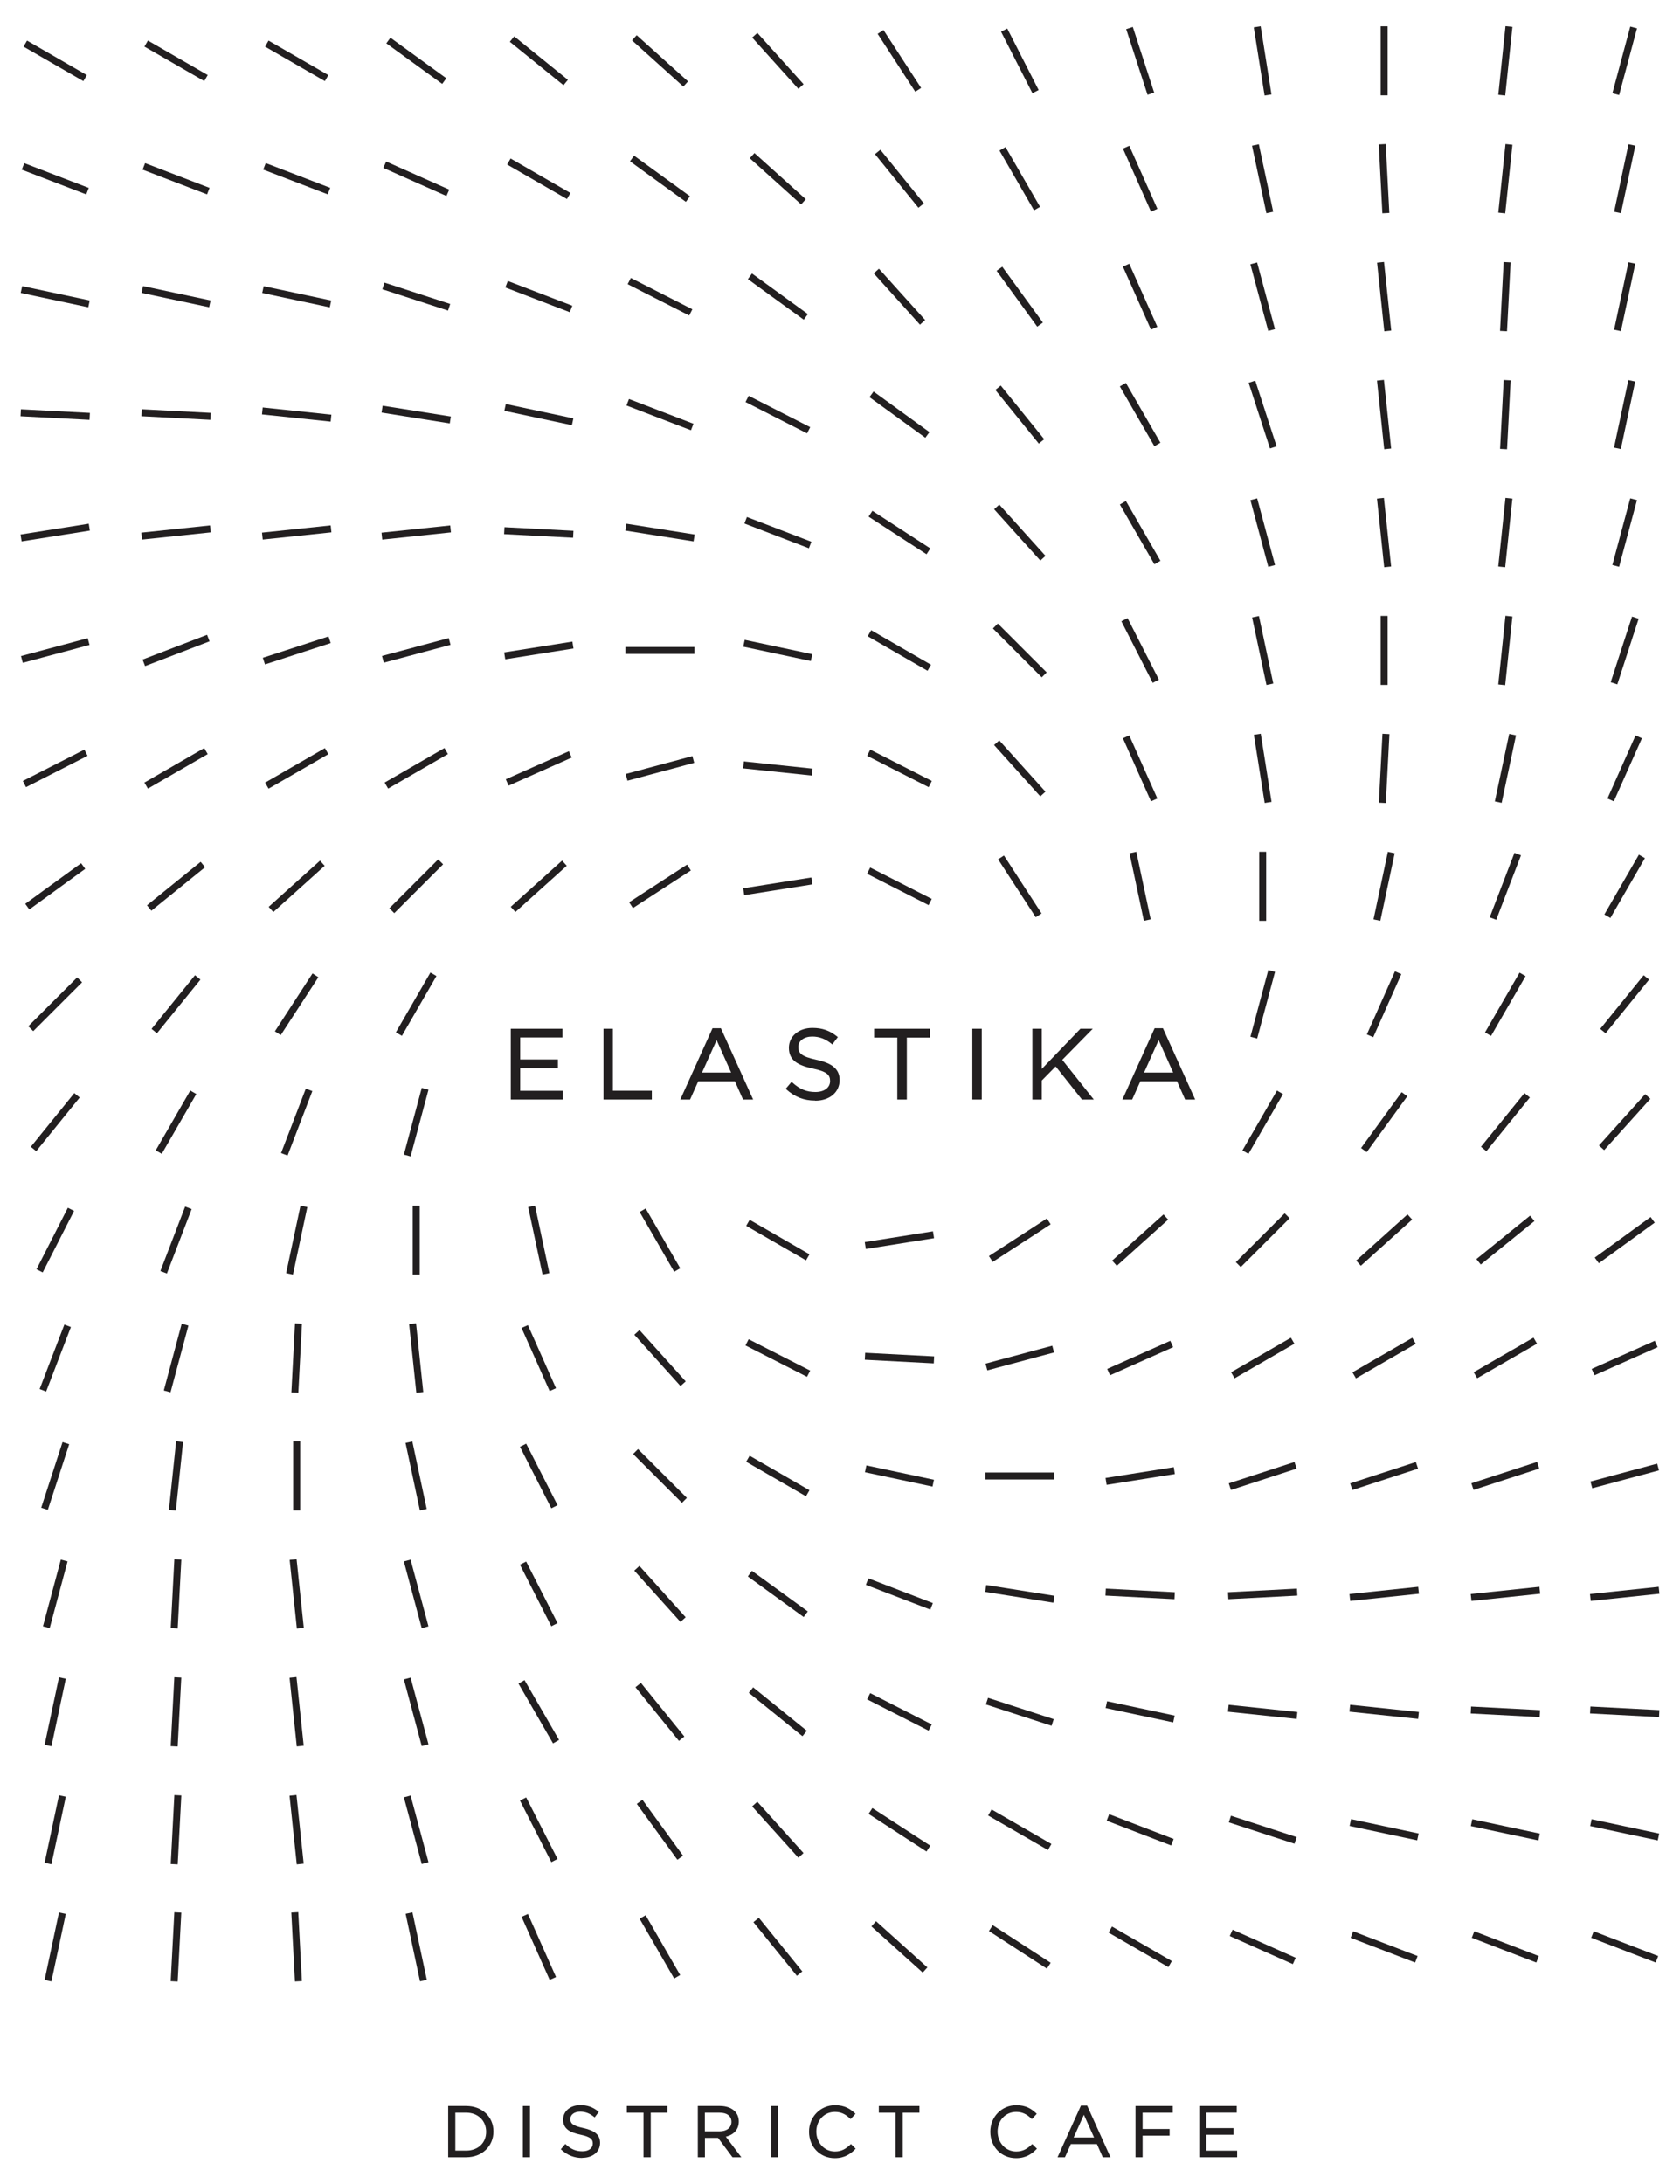 <?xml version="1.0" encoding="UTF-8"?>
<svg xmlns="http://www.w3.org/2000/svg" version="1.1" viewBox="0 0 262.66 341.51">
  <defs>
    <style>
      .cls-1 {
        fill: #221f20;
      }
    </style>
  </defs>
  <!-- Generator: Adobe Illustrator 28.7.1, SVG Export Plug-In . SVG Version: 1.2.0 Build 142)  -->
  <g>
    <g id="Layer_1">
      <g id="Layer_1-2" data-name="Layer_1">
        <g>
          <rect class="cls-1" x="3.23" y="285.53" width="10.8" height="1.09" transform="translate(-272.99 235.04) rotate(-78)"/>
          <rect class="cls-1" x="3.23" y="267.08" width="10.8" height="1.09" transform="translate(-254.94 220.43) rotate(-78)"/>
          <rect class="cls-1" x="3.24" y="248.65" width="10.8" height="1.09" transform="translate(-234.3 193.04) rotate(-75)"/>
          <rect class="cls-1" x="3.23" y="230.22" width="10.8" height="1.09" transform="translate(-213.51 167.66) rotate(-72)"/>
          <rect class="cls-1" x="3.24" y="211.78" width="10.8" height="1.09" transform="translate(-192.68 144.3) rotate(-69)"/>
          <rect class="cls-1" x="3.23" y="193.34" width="10.8" height="1.09" transform="translate(-168.03 113.55) rotate(-63)"/>
          <rect class="cls-1" x="3.23" y="174.9" width="10.8" height="1.09" transform="translate(-133.14 71.74) rotate(-51)"/>
          <rect class="cls-1" x="3.23" y="156.47" width="10.8" height="1.09" transform="translate(-108.5 52.09) rotate(-45)"/>
          <rect class="cls-1" x="3.23" y="138.03" width="10.8" height="1.09" transform="translate(-79.8 31.54) rotate(-36)"/>
          <rect class="cls-1" x="3.23" y="119.59" width="10.8" height="1.09" transform="translate(-53.6 17.01) rotate(-27)"/>
          <rect class="cls-1" x="3.24" y="101.16" width="10.8" height="1.09" transform="translate(-26.03 5.7) rotate(-15)"/>
          <rect class="cls-1" x="3.23" y="82.71" width="10.8" height="1.09" transform="translate(-12.92 2.38) rotate(-9)"/>
          <rect class="cls-1" x="8.09" y="59.42" width="1.09" height="10.8" transform="translate(-56.55 70.05) rotate(-87)"/>
          <rect class="cls-1" x="8.09" y="40.99" width="1.09" height="10.8" transform="translate(-38.54 45.19) rotate(-78)"/>
          <rect class="cls-1" x="8.09" y="22.55" width="1.09" height="10.8" transform="translate(-20.55 26) rotate(-69)"/>
          <rect class="cls-1" x="8.08" y="4.11" width="1.09" height="10.8" transform="translate(-3.92 12.23) rotate(-60)"/>
          <rect class="cls-1" x="22.12" y="285.53" width="10.8" height="1.09" transform="translate(-259.6 298.58) rotate(-87)"/>
          <rect class="cls-1" x="22.12" y="267.09" width="10.8" height="1.09" transform="translate(-241.19 281.12) rotate(-87)"/>
          <rect class="cls-1" x="22.12" y="248.65" width="10.8" height="1.09" transform="translate(-222.77 263.63) rotate(-87)"/>
          <rect class="cls-1" x="22.12" y="230.22" width="10.8" height="1.09" transform="translate(-204.86 234.01) rotate(-84)"/>
          <rect class="cls-1" x="22.13" y="211.78" width="10.8" height="1.09" transform="translate(-184.68 183.96) rotate(-75)"/>
          <rect class="cls-1" x="22.12" y="193.33" width="10.8" height="1.09" transform="translate(-163.34 150.09) rotate(-69)"/>
          <rect class="cls-1" x="22.12" y="174.9" width="10.8" height="1.09" transform="translate(-138.18 111.56) rotate(-60)"/>
          <rect class="cls-1" x="22.12" y="156.46" width="10.8" height="1.09" transform="translate(-111.82 79.59) rotate(-51)"/>
          <rect class="cls-1" x="22.12" y="138.02" width="10.8" height="1.09" transform="translate(-81.07 48.2) rotate(-39)"/>
          <rect class="cls-1" x="22.13" y="119.58" width="10.8" height="1.09" transform="translate(-56.38 29.86) rotate(-30)"/>
          <rect class="cls-1" x="22.13" y="101.15" width="10.8" height="1.09" transform="translate(-34.62 16.62) rotate(-21)"/>
          <rect class="cls-1" x="22.12" y="82.71" width="10.8" height="1.09" transform="translate(-8.55 3.33) rotate(-6)"/>
          <rect class="cls-1" x="26.98" y="59.42" width="1.09" height="10.8" transform="translate(-38.64 88.91) rotate(-87)"/>
          <rect class="cls-1" x="26.98" y="40.98" width="1.09" height="10.8" transform="translate(-23.56 63.66) rotate(-78)"/>
          <rect class="cls-1" x="26.98" y="22.55" width="1.09" height="10.8" transform="translate(-8.43 43.63) rotate(-69)"/>
          <rect class="cls-1" x="26.98" y="4.11" width="1.09" height="10.8" transform="translate(5.53 28.59) rotate(-60)"/>
          <rect class="cls-1" x="45.83" y="280.67" width="1.09" height="10.8" transform="translate(-29.65 6.41) rotate(-6)"/>
          <rect class="cls-1" x="45.83" y="262.23" width="1.09" height="10.8" transform="translate(-27.72 6.31) rotate(-6)"/>
          <rect class="cls-1" x="45.84" y="243.8" width="1.09" height="10.8" transform="translate(-25.79 6.21) rotate(-6)"/>
          <rect class="cls-1" x="45.84" y="225.36" width="1.09" height="10.8"/>
          <rect class="cls-1" x="40.98" y="211.77" width="10.8" height="1.09" transform="translate(-168.07 247.53) rotate(-87)"/>
          <rect class="cls-1" x="40.98" y="193.34" width="10.8" height="1.09" transform="translate(-152.9 198.94) rotate(-78)"/>
          <rect class="cls-1" x="40.99" y="174.9" width="10.8" height="1.09" transform="translate(-134.03 155.87) rotate(-69)"/>
          <rect class="cls-1" x="40.98" y="156.46" width="10.8" height="1.09" transform="translate(-110.56 110.4) rotate(-57)"/>
          <rect class="cls-1" x="40.98" y="138.03" width="10.8" height="1.09" transform="translate(-80.81 66.63) rotate(-42)"/>
          <rect class="cls-1" x="40.99" y="119.59" width="10.8" height="1.09" transform="translate(-53.85 39.29) rotate(-30)"/>
          <rect class="cls-1" x="40.99" y="101.15" width="10.8" height="1.09" transform="translate(-29.15 19.31) rotate(-18)"/>
          <rect class="cls-1" x="40.99" y="82.71" width="10.8" height="1.09" transform="translate(-8.45 5.3) rotate(-6)"/>
          <rect class="cls-1" x="45.84" y="59.42" width="1.09" height="10.8" transform="translate(-22.93 104.17) rotate(-84)"/>
          <rect class="cls-1" x="45.84" y="40.99" width="1.09" height="10.8" transform="translate(-8.63 82.12) rotate(-78)"/>
          <rect class="cls-1" x="45.85" y="22.55" width="1.09" height="10.8" transform="translate(3.67 61.24) rotate(-69)"/>
          <rect class="cls-1" x="45.84" y="4.11" width="1.09" height="10.8" transform="translate(14.96 44.93) rotate(-60)"/>
          <rect class="cls-1" x="64.53" y="280.68" width="1.09" height="10.8" transform="translate(-71.83 26.59) rotate(-15)"/>
          <rect class="cls-1" x="64.52" y="262.24" width="1.09" height="10.8" transform="translate(-67.05 25.96) rotate(-15)"/>
          <rect class="cls-1" x="64.52" y="243.8" width="1.09" height="10.8" transform="translate(-62.28 25.33) rotate(-15)"/>
          <rect class="cls-1" x="64.52" y="225.36" width="1.09" height="10.8" transform="translate(-46.56 18.57) rotate(-12)"/>
          <rect class="cls-1" x="64.53" y="206.92" width="1.09" height="10.8" transform="translate(-21.84 7.97) rotate(-6)"/>
          <rect class="cls-1" x="64.53" y="188.48" width="1.09" height="10.8"/>
          <rect class="cls-1" x="59.67" y="174.9" width="10.8" height="1.09" transform="translate(-121.24 192.89) rotate(-75)"/>
          <rect class="cls-1" x="59.67" y="156.46" width="10.8" height="1.09" transform="translate(-103.44 134.85) rotate(-60)"/>
          <rect class="cls-1" x="59.68" y="138.03" width="10.8" height="1.09" transform="translate(-78.93 86.6) rotate(-45)"/>
          <rect class="cls-1" x="59.68" y="119.58" width="10.8" height="1.09" transform="translate(-51.34 48.63) rotate(-30)"/>
          <rect class="cls-1" x="59.68" y="101.14" width="10.8" height="1.09" transform="translate(-24.1 20.31) rotate(-15)"/>
          <rect class="cls-1" x="59.68" y="82.71" width="10.8" height="1.09" transform="translate(-8.35 7.26) rotate(-6)"/>
          <rect class="cls-1" x="64.53" y="59.42" width="1.09" height="10.8" transform="translate(-9.13 118.95) rotate(-81)"/>
          <rect class="cls-1" x="64.54" y="40.98" width="1.09" height="10.8" transform="translate(.86 93.94) rotate(-72)"/>
          <rect class="cls-1" x="64.54" y="22.55" width="1.09" height="10.8" transform="translate(13.08 76.04) rotate(-66)"/>
          <rect class="cls-1" x="64.54" y="4.11" width="1.09" height="10.8" transform="translate(19.14 56.57) rotate(-54)"/>
          <rect class="cls-1" x="83.69" y="280.68" width="1.09" height="10.8" transform="translate(-120.7 69.42) rotate(-27)"/>
          <rect class="cls-1" x="83.69" y="262.23" width="1.09" height="10.8" transform="translate(-122.53 77.97) rotate(-30)"/>
          <rect class="cls-1" x="83.68" y="243.8" width="1.09" height="10.8" transform="translate(-103.95 65.4) rotate(-27)"/>
          <rect class="cls-1" x="83.69" y="225.37" width="1.09" height="10.8" transform="translate(-95.59 63.39) rotate(-27)"/>
          <rect class="cls-1" x="83.69" y="206.93" width="1.09" height="10.8" transform="translate(-79.08 52.62) rotate(-24)"/>
          <rect class="cls-1" x="83.69" y="188.48" width="1.09" height="10.8" transform="translate(-38.47 21.75) rotate(-12)"/>
          <rect class="cls-1" x="78.83" y="138.03" width="10.8" height="1.09" transform="translate(-71.09 91.95) rotate(-42)"/>
          <rect class="cls-1" x="78.83" y="119.59" width="10.8" height="1.09" transform="translate(-41.58 44.65) rotate(-24)"/>
          <rect class="cls-1" x="78.84" y="101.15" width="10.8" height="1.09" transform="translate(-14.87 14.43) rotate(-9)"/>
          <rect class="cls-1" x="83.69" y="77.85" width="1.09" height="10.8" transform="translate(-3.31 163.01) rotate(-87)"/>
          <rect class="cls-1" x="83.69" y="59.42" width="1.09" height="10.8" transform="translate(3.33 133.74) rotate(-78)"/>
          <rect class="cls-1" x="83.7" y="40.98" width="1.09" height="10.8" transform="translate(10.75 108.4) rotate(-69)"/>
          <rect class="cls-1" x="83.69" y="22.54" width="1.09" height="10.8" transform="translate(17.92 86.93) rotate(-60)"/>
          <rect class="cls-1" x="83.7" y="4.11" width="1.09" height="10.8" transform="translate(23.84 68.99) rotate(-51)"/>
          <rect class="cls-1" x="102.63" y="280.68" width="1.09" height="10.8" transform="translate(-148.45 115.28) rotate(-36)"/>
          <rect class="cls-1" x="102.63" y="262.24" width="1.09" height="10.8" transform="translate(-145.44 124.58) rotate(-39)"/>
          <rect class="cls-1" x="102.63" y="243.8" width="1.09" height="10.8" transform="translate(-140.24 133.05) rotate(-42)"/>
          <rect class="cls-1" x="102.64" y="225.36" width="1.09" height="10.8" transform="translate(-132.95 140.55) rotate(-45)"/>
          <rect class="cls-1" x="102.64" y="206.93" width="1.09" height="10.8" transform="translate(-115.57 123.58) rotate(-42)"/>
          <rect class="cls-1" x="102.63" y="188.49" width="1.09" height="10.8" transform="translate(-83.12 77.56) rotate(-30)"/>
          <rect class="cls-1" x="97.79" y="138.03" width="10.8" height="1.09" transform="translate(-58.83 78.56) rotate(-33)"/>
          <rect class="cls-1" x="97.78" y="119.59" width="10.8" height="1.09" transform="translate(-27.58 30.8) rotate(-15)"/>
          <rect class="cls-1" x="97.78" y="101.15" width="10.8" height="1.09"/>
          <rect class="cls-1" x="102.64" y="77.86" width="1.09" height="10.8" transform="translate(4.81 172.15) rotate(-81)"/>
          <rect class="cls-1" x="102.64" y="59.42" width="1.09" height="10.8" transform="translate(5.69 137.93) rotate(-69)"/>
          <rect class="cls-1" x="102.64" y="40.99" width="1.09" height="10.8" transform="translate(15.01 117.27) rotate(-63)"/>
          <rect class="cls-1" x="102.64" y="22.55" width="1.09" height="10.8" transform="translate(19.92 95) rotate(-54)"/>
          <rect class="cls-1" x="102.64" y="4.12" width="1.09" height="10.8" transform="translate(27.07 79.83) rotate(-48)"/>
          <rect class="cls-1" x="121.06" y="280.67" width="1.09" height="10.8" transform="translate(-160.18 154.85) rotate(-42)"/>
          <rect class="cls-1" x="121.06" y="262.23" width="1.09" height="10.8" transform="translate(-162.91 193.71) rotate(-51)"/>
          <rect class="cls-1" x="121.06" y="243.8" width="1.09" height="10.8" transform="translate(-151.48 201.11) rotate(-54)"/>
          <rect class="cls-1" x="121.06" y="225.36" width="1.09" height="10.8" transform="translate(-139.04 220.7) rotate(-60)"/>
          <rect class="cls-1" x="121.07" y="206.92" width="1.09" height="10.8" transform="translate(-122.78 224.29) rotate(-63)"/>
          <rect class="cls-1" x="121.07" y="188.48" width="1.09" height="10.8" transform="translate(-107.1 202.26) rotate(-60)"/>
          <rect class="cls-1" x="116.21" y="138.03" width="10.8" height="1.09" transform="translate(-20.18 20.73) rotate(-9)"/>
          <rect class="cls-1" x="121.06" y="114.74" width="1.09" height="10.8" transform="translate(-10.58 228.53) rotate(-84)"/>
          <rect class="cls-1" x="121.06" y="96.29" width="1.09" height="10.8" transform="translate(-3.15 199.5) rotate(-78)"/>
          <rect class="cls-1" x="121.07" y="77.87" width="1.09" height="10.8" transform="translate(.3 166.97) rotate(-69)"/>
          <rect class="cls-1" x="121.07" y="59.43" width="1.09" height="10.8" transform="translate(8.64 143.75) rotate(-63)"/>
          <rect class="cls-1" x="121.07" y="40.98" width="1.09" height="10.8" transform="translate(12.61 117.5) rotate(-54)"/>
          <rect class="cls-1" x="121.06" y="22.54" width="1.09" height="10.8" transform="translate(19.47 99.62) rotate(-48)"/>
          <rect class="cls-1" x="121.07" y="4.12" width="1.09" height="10.8" transform="translate(24.87 83.82) rotate(-42)"/>
          <rect class="cls-1" x="140.07" y="280.68" width="1.09" height="10.8" transform="translate(-175.89 248.2) rotate(-57)"/>
          <rect class="cls-1" x="140.07" y="262.24" width="1.09" height="10.8" transform="translate(-161.69 271.43) rotate(-63)"/>
          <rect class="cls-1" x="140.07" y="243.8" width="1.09" height="10.8" transform="translate(-142.43 291.18) rotate(-69)"/>
          <rect class="cls-1" x="140.08" y="225.36" width="1.09" height="10.8" transform="translate(-114.33 320.34) rotate(-78)"/>
          <rect class="cls-1" x="140.08" y="206.93" width="1.09" height="10.8" transform="translate(-78.77 341.65) rotate(-87)"/>
          <rect class="cls-1" x="135.22" y="193.34" width="10.8" height="1.09" transform="translate(-28.6 24.39) rotate(-9)"/>
          <rect class="cls-1" x="140.08" y="133.18" width="1.09" height="10.8" transform="translate(-46.7 200.96) rotate(-63)"/>
          <rect class="cls-1" x="140.08" y="114.74" width="1.09" height="10.8" transform="translate(-30.26 190.89) rotate(-63)"/>
          <rect class="cls-1" x="140.07" y="96.3" width="1.09" height="10.8" transform="translate(-17.77 172.63) rotate(-60)"/>
          <rect class="cls-1" x="140.08" y="77.86" width="1.09" height="10.8" transform="translate(-5.79 155.85) rotate(-57)"/>
          <rect class="cls-1" x="140.08" y="59.43" width="1.09" height="10.8" transform="translate(5.52 140.49) rotate(-54)"/>
          <rect class="cls-1" x="140.08" y="40.99" width="1.09" height="10.8" transform="translate(5.08 106.01) rotate(-42)"/>
          <rect class="cls-1" x="140.07" y="22.55" width="1.09" height="10.8" transform="translate(13.75 94.72) rotate(-39)"/>
          <rect class="cls-1" x="140.07" y="4.12" width="1.09" height="10.8" transform="translate(17.5 78.12) rotate(-33)"/>
          <rect class="cls-1" x="158.9" y="280.67" width="1.09" height="10.8" transform="translate(-168.03 281.12) rotate(-60)"/>
          <rect class="cls-1" x="158.9" y="262.24" width="1.09" height="10.8" transform="translate(-144.37 336.57) rotate(-72)"/>
          <rect class="cls-1" x="158.9" y="243.8" width="1.09" height="10.8" transform="translate(-111.63 367.69) rotate(-81)"/>
          <rect class="cls-1" x="154.05" y="230.22" width="10.8" height="1.09"/>
          <rect class="cls-1" x="154.04" y="211.78" width="10.8" height="1.09" transform="translate(-49.52 48.5) rotate(-15)"/>
          <rect class="cls-1" x="154.04" y="193.35" width="10.8" height="1.09" transform="translate(-79.88 118.12) rotate(-33)"/>
          <rect class="cls-1" x="158.9" y="133.18" width="1.09" height="10.8" transform="translate(-49.75 109.2) rotate(-33)"/>
          <rect class="cls-1" x="158.89" y="114.73" width="1.09" height="10.8" transform="translate(-39.43 137.54) rotate(-42)"/>
          <rect class="cls-1" x="158.89" y="96.3" width="1.09" height="10.8" transform="translate(-25.21 142.52) rotate(-45)"/>
          <rect class="cls-1" x="158.9" y="77.86" width="1.09" height="10.8" transform="translate(-14.76 128.08) rotate(-42)"/>
          <rect class="cls-1" x="158.89" y="59.42" width="1.09" height="10.8" transform="translate(-5.26 114.78) rotate(-39)"/>
          <rect class="cls-1" x="158.89" y="40.99" width="1.09" height="10.8" transform="translate(3.18 102.57) rotate(-36)"/>
          <rect class="cls-1" x="158.89" y="22.54" width="1.09" height="10.8" transform="translate(7.39 83.46) rotate(-30)"/>
          <rect class="cls-1" x="158.9" y="4.12" width="1.09" height="10.8" transform="translate(13.06 73.42) rotate(-27)"/>
          <rect class="cls-1" x="177.71" y="280.68" width="1.09" height="10.8" transform="translate(-152.7 349.98) rotate(-69)"/>
          <rect class="cls-1" x="177.72" y="262.24" width="1.09" height="10.8" transform="translate(-120.6 386.36) rotate(-78)"/>
          <rect class="cls-1" x="177.71" y="243.8" width="1.09" height="10.8" transform="translate(-79.93 414.17) rotate(-87)"/>
          <rect class="cls-1" x="172.86" y="230.22" width="10.8" height="1.09" transform="translate(-33.9 30.73) rotate(-9)"/>
          <rect class="cls-1" x="172.86" y="211.78" width="10.8" height="1.09" transform="translate(-70.95 90.86) rotate(-24)"/>
          <rect class="cls-1" x="172.86" y="193.34" width="10.8" height="1.09" transform="translate(-83.95 169.08) rotate(-42)"/>
          <rect class="cls-1" x="177.71" y="133.17" width="1.09" height="10.8" transform="translate(-24.92 40.09) rotate(-12)"/>
          <rect class="cls-1" x="177.71" y="114.73" width="1.09" height="10.8" transform="translate(-33.45 82.89) rotate(-24)"/>
          <rect class="cls-1" x="177.71" y="96.3" width="1.09" height="10.8" transform="translate(-26.74 92.01) rotate(-27)"/>
          <rect class="cls-1" x="177.71" y="77.87" width="1.09" height="10.8" transform="translate(-17.75 100.29) rotate(-30)"/>
          <rect class="cls-1" x="177.71" y="59.42" width="1.09" height="10.8" transform="translate(-8.53 97.81) rotate(-30)"/>
          <rect class="cls-1" x="177.71" y="40.99" width="1.09" height="10.8" transform="translate(-3.46 76.51) rotate(-24)"/>
          <rect class="cls-1" x="177.71" y="22.54" width="1.09" height="10.8" transform="translate(4.05 74.92) rotate(-24)"/>
          <rect class="cls-1" x="177.72" y="4.12" width="1.09" height="10.8" transform="translate(5.78 55.55) rotate(-18)"/>
          <rect class="cls-1" x="196.87" y="280.68" width="1.09" height="10.8" transform="translate(-135.66 385.42) rotate(-72)"/>
          <rect class="cls-1" x="196.87" y="262.24" width="1.09" height="10.8" transform="translate(-89.4 436) rotate(-84)"/>
          <rect class="cls-1" x="192.01" y="248.66" width="10.8" height="1.09" transform="translate(-12.77 10.67) rotate(-3)"/>
          <rect class="cls-1" x="192.02" y="230.22" width="10.8" height="1.09" transform="translate(-61.65 72.3) rotate(-18)"/>
          <rect class="cls-1" x="192.02" y="211.78" width="10.8" height="1.09" transform="translate(-79.71 127.15) rotate(-30)"/>
          <rect class="cls-1" x="192.02" y="193.35" width="10.8" height="1.09" transform="translate(-79.28 196.39) rotate(-45)"/>
          <rect class="cls-1" x="192.02" y="174.91" width="10.8" height="1.09" transform="translate(-53.24 258.7) rotate(-60)"/>
          <rect class="cls-1" x="192.02" y="156.47" width="10.8" height="1.09" transform="translate(-5.34 307.07) rotate(-75)"/>
          <rect class="cls-1" x="196.87" y="133.17" width="1.09" height="10.8"/>
          <rect class="cls-1" x="196.87" y="114.73" width="1.09" height="10.8" transform="translate(-16.36 32.36) rotate(-9)"/>
          <rect class="cls-1" x="196.87" y="96.3" width="1.09" height="10.8" transform="translate(-16.83 43.27) rotate(-12)"/>
          <rect class="cls-1" x="196.87" y="77.87" width="1.09" height="10.8" transform="translate(-14.82 53.93) rotate(-15)"/>
          <rect class="cls-1" x="196.86" y="59.42" width="1.09" height="10.8" transform="translate(-10.37 64.17) rotate(-18)"/>
          <rect class="cls-1" x="196.87" y="40.98" width="1.09" height="10.8" transform="translate(-5.28 52.68) rotate(-15)"/>
          <rect class="cls-1" x="196.86" y="22.55" width="1.09" height="10.8" transform="translate(-1.5 41.65) rotate(-12)"/>
          <rect class="cls-1" x="196.86" y="4.12" width="1.09" height="10.8" transform="translate(.94 31) rotate(-9)"/>
          <rect class="cls-1" x="215.85" y="280.67" width="1.09" height="10.8" transform="translate(-108.41 438.26) rotate(-78)"/>
          <rect class="cls-1" x="215.86" y="262.24" width="1.09" height="10.8" transform="translate(-72.39 454.88) rotate(-84)"/>
          <rect class="cls-1" x="211.01" y="248.65" width="10.8" height="1.09" transform="translate(-24.86 23.99) rotate(-6)"/>
          <rect class="cls-1" x="211" y="230.22" width="10.8" height="1.09" transform="translate(-60.72 78.17) rotate(-18)"/>
          <rect class="cls-1" x="211" y="211.78" width="10.8" height="1.09" transform="translate(-77.17 136.65) rotate(-30)"/>
          <rect class="cls-1" x="211.01" y="193.34" width="10.8" height="1.09" transform="translate(-74.15 194.6) rotate(-42)"/>
          <rect class="cls-1" x="211.01" y="174.9" width="10.8" height="1.09" transform="translate(-52.73 247.4) rotate(-54)"/>
          <rect class="cls-1" x="211" y="156.47" width="10.8" height="1.09" transform="translate(-15.06 290.84) rotate(-66)"/>
          <rect class="cls-1" x="211" y="138.03" width="10.8" height="1.09" transform="translate(35.86 321.43) rotate(-78)"/>
          <rect class="cls-1" x="211" y="119.59" width="10.8" height="1.09" transform="translate(85.11 329.95) rotate(-87)"/>
          <rect class="cls-1" x="215.86" y="96.29" width="1.09" height="10.8"/>
          <rect class="cls-1" x="215.85" y="77.86" width="1.09" height="10.8" transform="translate(-7.52 23.08) rotate(-6)"/>
          <rect class="cls-1" x="215.85" y="59.42" width="1.09" height="10.8" transform="translate(-5.59 22.97) rotate(-6)"/>
          <rect class="cls-1" x="215.86" y="40.98" width="1.09" height="10.8" transform="translate(-3.66 22.87) rotate(-6)"/>
          <rect class="cls-1" x="215.85" y="22.54" width="1.09" height="10.8" transform="translate(-1.17 11.36) rotate(-3)"/>
          <rect class="cls-1" x="215.86" y="4.11" width="1.09" height="10.8"/>
          <rect class="cls-1" x="234.81" y="280.68" width="1.09" height="10.8" transform="translate(-93.41 456.82) rotate(-78)"/>
          <rect class="cls-1" x="234.81" y="262.24" width="1.09" height="10.8" transform="translate(-44.23 488.66) rotate(-87)"/>
          <rect class="cls-1" x="229.97" y="248.65" width="10.8" height="1.09" transform="translate(-24.76 25.97) rotate(-6)"/>
          <rect class="cls-1" x="229.95" y="230.21" width="10.8" height="1.09" transform="translate(-59.79 84.02) rotate(-18)"/>
          <rect class="cls-1" x="229.96" y="211.77" width="10.8" height="1.09" transform="translate(-74.63 146.12) rotate(-30)"/>
          <rect class="cls-1" x="229.96" y="193.34" width="10.8" height="1.09" transform="translate(-69.56 191.32) rotate(-39)"/>
          <rect class="cls-1" x="229.96" y="174.9" width="10.8" height="1.09" transform="translate(-49.1 247.94) rotate(-51)"/>
          <rect class="cls-1" x="229.95" y="156.46" width="10.8" height="1.09" transform="translate(-18.3 282.33) rotate(-60)"/>
          <rect class="cls-1" x="229.95" y="138.03" width="10.8" height="1.09" transform="translate(21.64 308.63) rotate(-69)"/>
          <rect class="cls-1" x="229.96" y="119.59" width="10.8" height="1.09" transform="translate(68.92 325.37) rotate(-78)"/>
          <rect class="cls-1" x="229.95" y="101.15" width="10.8" height="1.09" transform="translate(109.61 325.13) rotate(-84)"/>
          <rect class="cls-1" x="229.95" y="82.71" width="10.8" height="1.09" transform="translate(127.95 308.62) rotate(-84)"/>
          <rect class="cls-1" x="229.95" y="64.28" width="10.8" height="1.09" transform="translate(158.3 296.46) rotate(-87)"/>
          <rect class="cls-1" x="229.95" y="45.84" width="10.8" height="1.09" transform="translate(176.71 278.98) rotate(-87)"/>
          <rect class="cls-1" x="229.95" y="27.4" width="10.8" height="1.09" transform="translate(182.96 259.08) rotate(-84)"/>
          <rect class="cls-1" x="229.95" y="8.97" width="10.8" height="1.09" transform="translate(201.29 242.58) rotate(-84)"/>
          <rect class="cls-1" x="253.47" y="280.68" width="1.09" height="10.8" transform="translate(-78.63 475.07) rotate(-78)"/>
          <rect class="cls-1" x="253.47" y="262.23" width="1.09" height="10.8" transform="translate(-26.54 507.29) rotate(-87)"/>
          <rect class="cls-1" x="248.62" y="248.65" width="10.8" height="1.09" transform="translate(-24.66 27.92) rotate(-6)"/>
          <rect class="cls-1" x="248.62" y="230.21" width="10.8" height="1.09" transform="translate(-51.07 73.61) rotate(-15)"/>
          <rect class="cls-1" x="248.61" y="211.78" width="10.8" height="1.09" transform="translate(-64.4 121.67) rotate(-24)"/>
          <rect class="cls-1" x="248.62" y="193.34" width="10.8" height="1.09" transform="translate(-65.45 186.34) rotate(-36)"/>
          <rect class="cls-1" x="248.61" y="174.89" width="10.8" height="1.09" transform="translate(-46.33 246.82) rotate(-48)"/>
          <rect class="cls-1" x="248.61" y="156.47" width="10.8" height="1.09" transform="translate(-27.87 255.6) rotate(-51)"/>
          <rect class="cls-1" x="248.61" y="138.02" width="10.8" height="1.09" transform="translate(7 289.27) rotate(-60)"/>
          <rect class="cls-1" x="248.61" y="119.59" width="10.8" height="1.09" transform="translate(40.95 303.32) rotate(-66)"/>
          <rect class="cls-1" x="248.61" y="101.15" width="10.8" height="1.09" transform="translate(78.8 311.85) rotate(-72)"/>
          <rect class="cls-1" x="248.61" y="82.71" width="10.8" height="1.09" transform="translate(107.85 307.07) rotate(-75)"/>
          <rect class="cls-1" x="248.61" y="64.27" width="10.8" height="1.09" transform="translate(137.79 299.8) rotate(-78)"/>
          <rect class="cls-1" x="248.61" y="45.84" width="10.8" height="1.09" transform="translate(155.83 285.2) rotate(-78)"/>
          <rect class="cls-1" x="248.62" y="27.4" width="10.8" height="1.09" transform="translate(173.87 270.6) rotate(-78)"/>
          <rect class="cls-1" x="248.61" y="8.97" width="10.8" height="1.09" transform="translate(179.08 252.4) rotate(-75)"/>
          <rect class="cls-1" x="3.23" y="303.84" width="10.8" height="1.09" transform="translate(-290.9 249.55) rotate(-78)"/>
          <rect class="cls-1" x="22.12" y="303.84" width="10.8" height="1.09" transform="translate(-277.89 315.94) rotate(-87)"/>
          <rect class="cls-1" x="45.83" y="298.98" width="1.09" height="10.8" transform="translate(-15.87 2.84) rotate(-3)"/>
          <rect class="cls-1" x="64.53" y="298.98" width="1.09" height="10.8" transform="translate(-61.86 20.18) rotate(-12)"/>
          <rect class="cls-1" x="83.69" y="298.99" width="1.09" height="10.8" transform="translate(-116.52 60.58) rotate(-24)"/>
          <rect class="cls-1" x="102.63" y="298.98" width="1.09" height="10.8" transform="translate(-138.37 92.37) rotate(-30)"/>
          <rect class="cls-1" x="121.07" y="298.98" width="1.09" height="10.8" transform="translate(-164.45 144.36) rotate(-39)"/>
          <rect class="cls-1" x="140.07" y="298.99" width="1.09" height="10.8" transform="translate(-179.68 205.21) rotate(-48)"/>
          <rect class="cls-1" x="158.9" y="298.99" width="1.09" height="10.8" transform="translate(-182.68 272.33) rotate(-57)"/>
          <rect class="cls-1" x="177.72" y="298.98" width="1.09" height="10.8" transform="translate(-174.47 306.57) rotate(-60)"/>
          <rect class="cls-1" x="196.87" y="298.99" width="1.09" height="10.8" transform="translate(-160.95 360.93) rotate(-66)"/>
          <rect class="cls-1" x="215.85" y="298.99" width="1.09" height="10.8" transform="translate(-145.32 397.33) rotate(-69)"/>
          <rect class="cls-1" x="234.81" y="298.99" width="1.09" height="10.8" transform="translate(-133.17 415.03) rotate(-69)"/>
          <rect class="cls-1" x="253.47" y="298.99" width="1.09" height="10.8" transform="translate(-121.19 432.45) rotate(-69)"/>
        </g>
        <g>
          <path class="cls-1" d="M72.89,329.26h-2.82v8.02h2.82c2.47,0,4.26-1.72,4.26-4.03s-1.79-3.99-4.26-3.99ZM76.01,333.3c0,1.73-1.28,2.94-3.11,2.94h-1.71v-5.93h1.71c1.83,0,3.11,1.26,3.11,2.99Z"/>
          <rect class="cls-1" x="81.75" y="329.26" width="1.11" height="8.02"/>
          <path class="cls-1" d="M91.19,332.71c-1.71-.37-2.02-.75-2.02-1.42s.63-1.14,1.54-1.14c.79,0,1.48.26,2.17.82l.09.08.65-.87-.09-.07c-.86-.69-1.7-.98-2.81-.98-1.55,0-2.68.94-2.68,2.26,0,1.47,1.08,2.01,2.71,2.36,1.63.35,1.93.73,1.93,1.39,0,.71-.62,1.21-1.62,1.21s-1.75-.31-2.59-1.07l-.09-.08-.7.83.09.08c.97.87,2.01,1.28,3.26,1.28v-.02c1.65,0,2.79-.95,2.79-2.34,0-1.23-.79-1.92-2.63-2.32Z"/>
          <polygon class="cls-1" points="98 330.31 100.61 330.31 100.61 337.28 101.73 337.28 101.74 337.28 101.74 330.31 104.35 330.31 104.35 329.26 98 329.26 98 330.31"/>
          <path class="cls-1" d="M115.51,331.69c0-.64-.23-1.21-.64-1.62-.53-.52-1.34-.81-2.3-.81h-3.47v8.02h1.11v-3.03h2.05l2.26,3.03h1.38l-2.42-3.22c1.28-.3,2.03-1.16,2.03-2.37ZM110.2,330.31h2.29c1.19,0,1.87.54,1.87,1.44s-.73,1.48-1.88,1.48h-2.28v-2.92Z"/>
          <rect class="cls-1" x="120.56" y="329.26" width="1.11" height="8.02"/>
          <path class="cls-1" d="M132.96,335.29c-.68.65-1.36,1.09-2.43,1.09-1.63,0-2.9-1.37-2.9-3.12s1.25-3.07,2.9-3.07c.9,0,1.61.31,2.37,1.04l.09.08.76-.82-.08-.08c-.7-.66-1.56-1.27-3.12-1.27-2.28,0-4.06,1.82-4.06,4.14v.02c0,2.35,1.73,4.12,4.02,4.12,1.6,0,2.51-.71,3.19-1.4l.08-.08-.74-.73-.08.08Z"/>
          <polygon class="cls-1" points="130.51 337.42 130.5 337.42 130.5 337.42 130.51 337.42"/>
          <polygon class="cls-1" points="137.4 330.31 140.01 330.31 140.01 337.28 141.13 337.28 141.14 337.28 141.14 330.31 143.75 330.31 143.75 329.26 137.4 329.26 137.4 330.31"/>
          <polygon class="cls-1" points="158.85 337.42 158.84 337.42 158.84 337.42 158.85 337.42"/>
          <path class="cls-1" d="M161.3,335.29c-.68.65-1.36,1.09-2.43,1.09-1.63,0-2.9-1.37-2.9-3.12s1.25-3.07,2.9-3.07c.9,0,1.61.31,2.37,1.04l.09.08.76-.82-.08-.08c-.7-.66-1.56-1.27-3.12-1.27-2.28,0-4.06,1.82-4.06,4.14v.02c0,2.35,1.73,4.12,4.02,4.12,1.6,0,2.51-.71,3.19-1.4l.08-.08-.74-.73-.08.08Z"/>
          <path class="cls-1" d="M169,329.2l-3.66,8.08h1.16l.92-2.06h4.08l.91,2.06h1.21l-3.65-8.08h-.97ZM171.05,334.19h-3.19l1.6-3.55,1.59,3.55Z"/>
          <polygon class="cls-1" points="177.53 337.28 178.64 337.28 178.64 333.9 182.86 333.9 182.86 332.86 178.64 332.86 178.64 330.31 183.36 330.31 183.36 329.26 177.53 329.26 177.53 337.28"/>
          <polygon class="cls-1" points="188.61 336.25 188.61 333.76 192.86 333.76 192.86 332.72 188.61 332.72 188.61 330.3 193.36 330.3 193.36 329.26 187.5 329.26 187.5 337.28 193.42 337.28 193.42 336.25 188.61 336.25"/>
        </g>
        <g>
          <polygon class="cls-1" points="81.33 167 87.23 167 87.23 165.64 81.33 165.64 81.33 162.2 87.93 162.2 87.93 160.84 79.86 160.84 79.86 171.91 88.01 171.91 88.01 171.9 88.01 170.54 81.33 170.54 81.33 167"/>
          <polygon class="cls-1" points="95.82 160.84 94.35 160.84 94.35 171.91 101.91 171.91 101.91 170.53 95.82 170.53 95.82 160.84"/>
          <path class="cls-1" d="M111.4,160.76l-5.04,11.15h1.53l1.28-2.86h5.73l1.27,2.86h1.58l-5.04-11.15h-1.31ZM114.31,167.69h-4.55l2.28-5.07,2.27,5.07Z"/>
          <path class="cls-1" d="M127.65,165.69c-2.4-.51-2.84-1.06-2.84-2.01s.9-1.62,2.18-1.62c1.11,0,2.08.37,3.04,1.15l.1.08.86-1.14-.09-.08c-1.18-.95-2.34-1.36-3.88-1.36-2.13,0-3.68,1.3-3.68,3.11,0,2.02,1.49,2.75,3.73,3.24,2.29.48,2.71,1.03,2.71,1.96,0,1.01-.89,1.71-2.29,1.71s-2.45-.44-3.63-1.5l-.1-.09-.92,1.09.09.08c1.34,1.2,2.77,1.76,4.5,1.76l.02.02c2.25,0,3.82-1.31,3.82-3.22,0-1.67-1.08-2.63-3.62-3.18Z"/>
          <polygon class="cls-1" points="136.66 162.22 140.29 162.22 140.29 171.91 141.78 171.91 141.78 162.22 145.41 162.22 145.41 160.84 136.66 160.84 136.66 162.22"/>
          <rect class="cls-1" x="152.02" y="160.84" width="1.47" height="11.07"/>
          <polygon class="cls-1" points="170.85 160.84 168.92 160.84 162.88 167.12 162.88 160.84 161.41 160.84 161.41 171.91 162.88 171.91 162.88 168.93 165.05 166.73 169.16 171.91 171.01 171.91 166.08 165.7 170.85 160.84"/>
          <path class="cls-1" d="M180.52,160.76l-5.04,11.15h1.53l1.28-2.86h5.73l1.27,2.86h1.57l-5.04-11.15h-1.3ZM183.42,167.69h-4.55l2.28-5.07,2.27,5.07Z"/>
        </g>
      </g>
    </g>
  </g>
</svg>